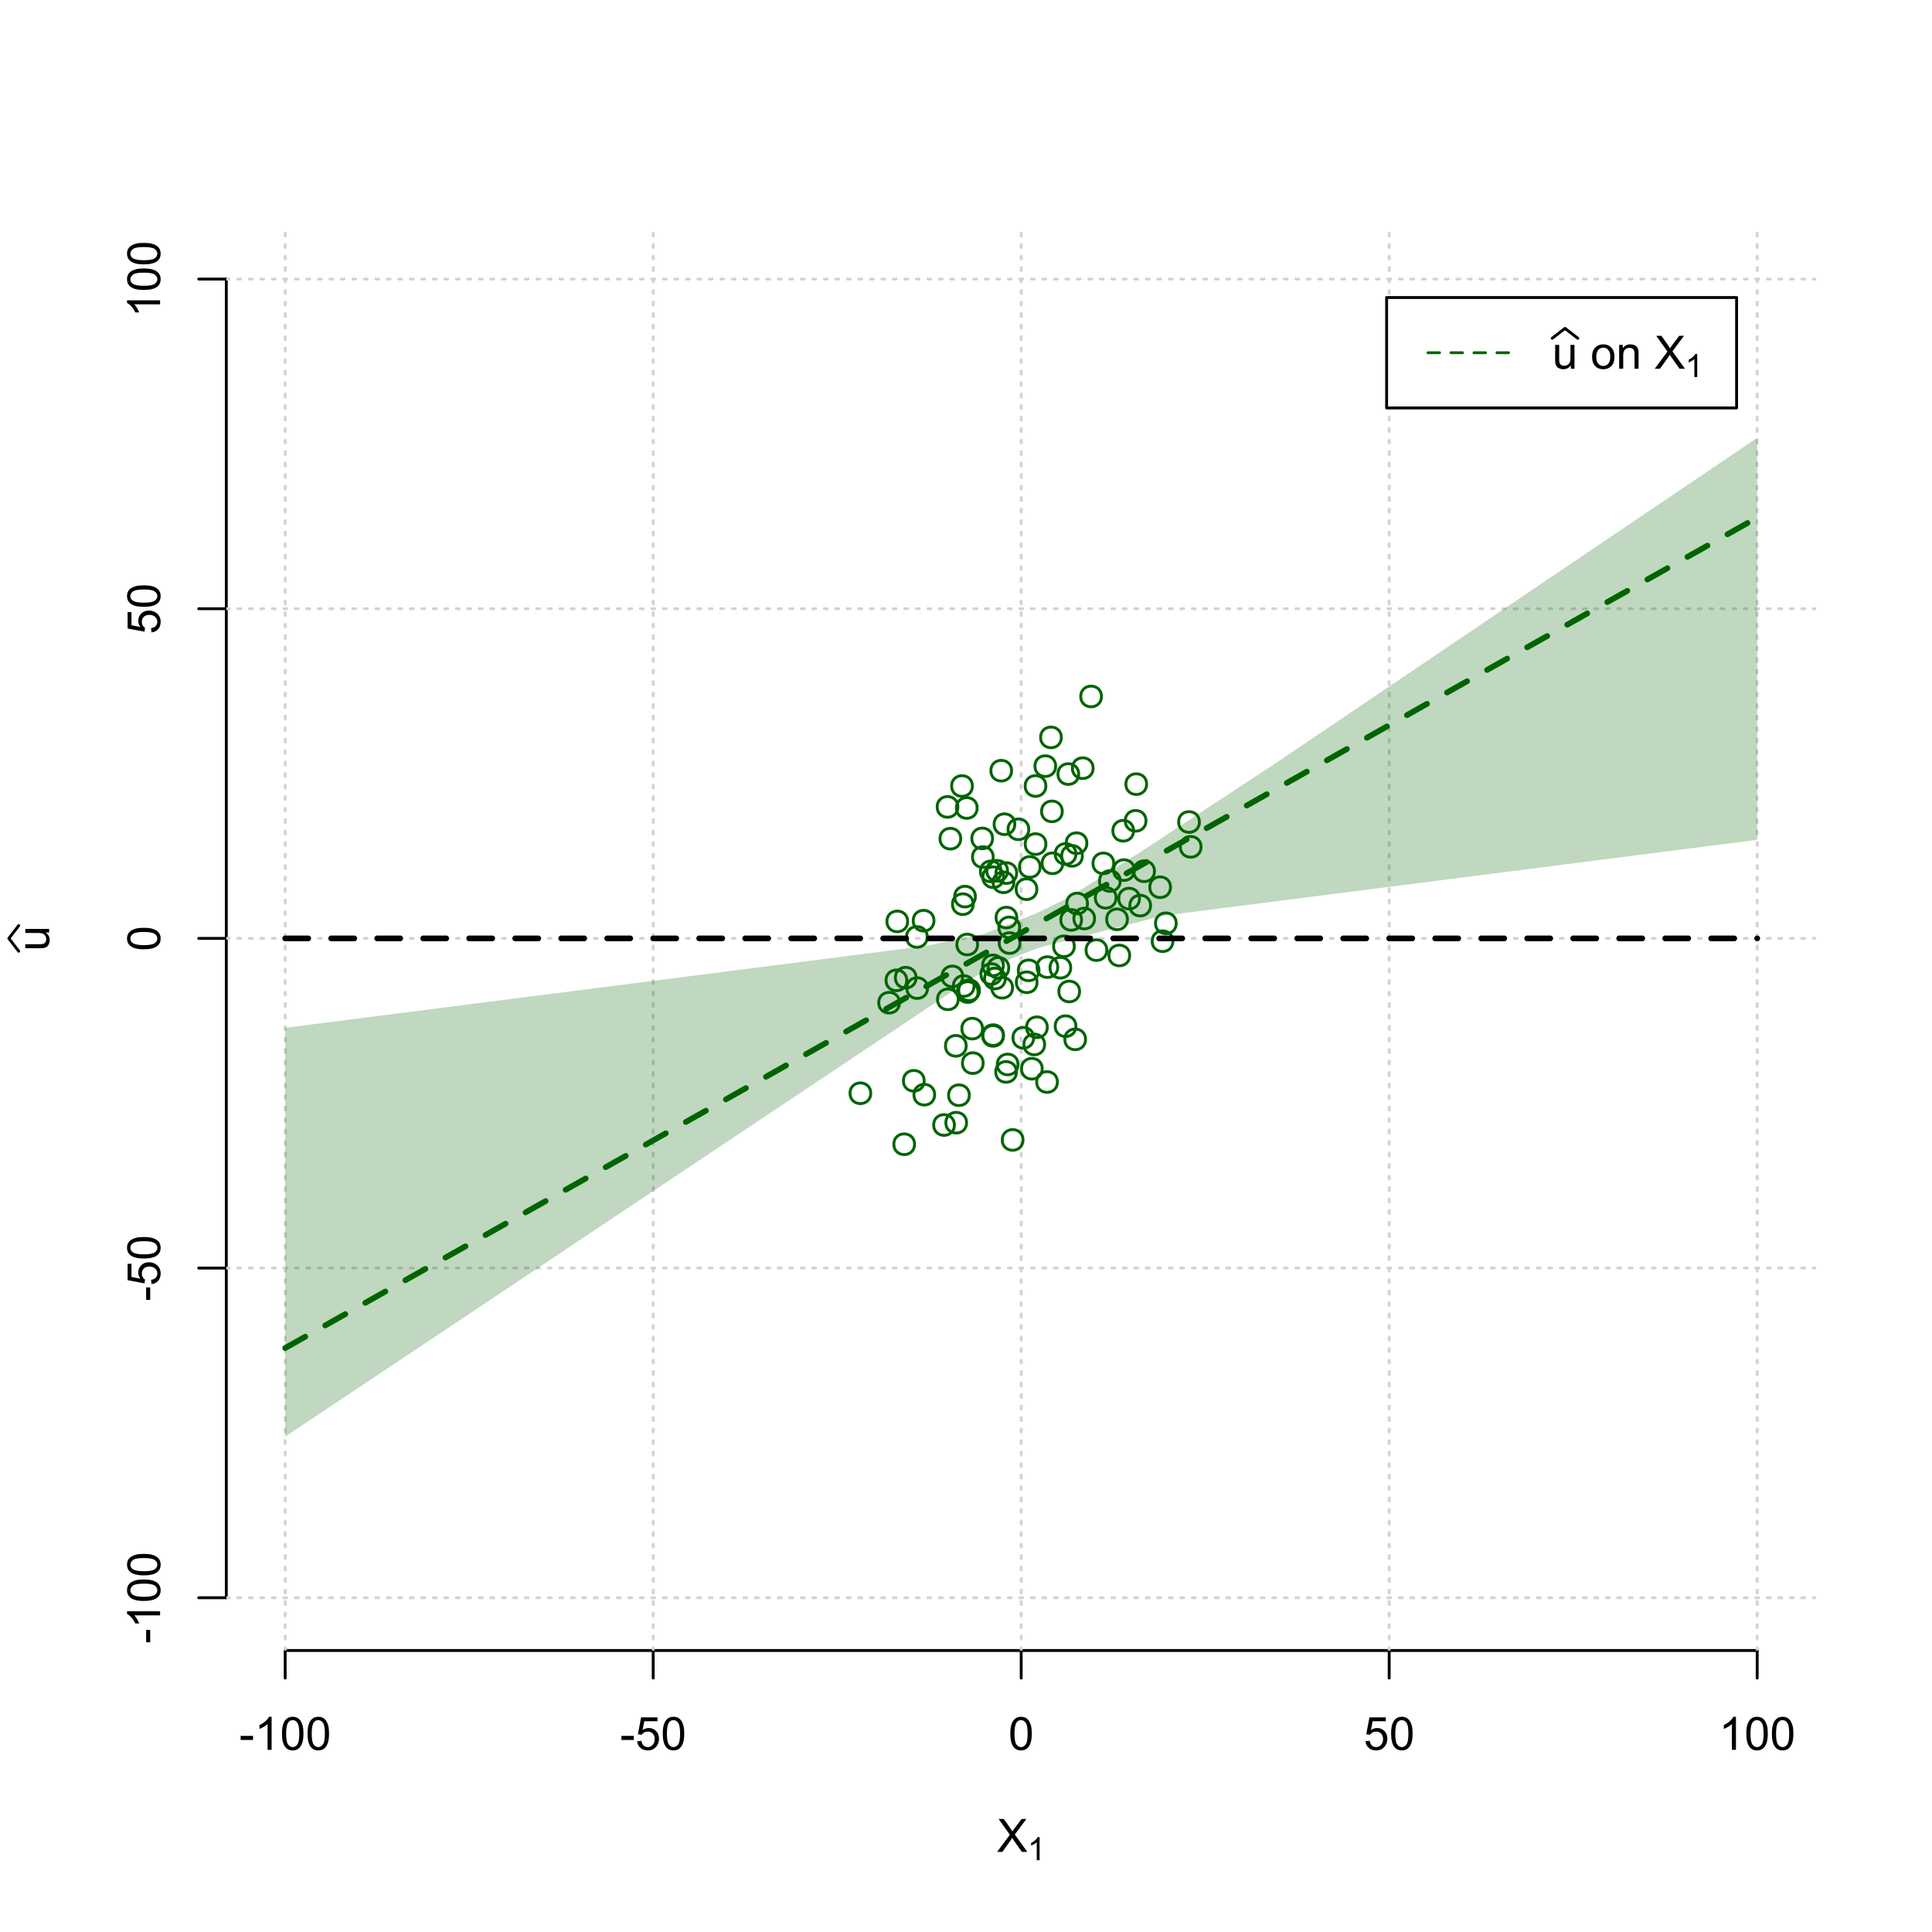 <?xml version="1.0" encoding="UTF-8"?>
<svg xmlns="http://www.w3.org/2000/svg" xmlns:xlink="http://www.w3.org/1999/xlink" width="504pt" height="504pt" viewBox="0 0 504 504" version="1.1">
<defs>
<g>
<symbol overflow="visible" id="glyph0-0">
<path style="stroke:none;" d="M 1.5 0 L 1.5 -7.5 L 7.5 -7.5 L 7.5 0 Z M 1.688 -0.188 L 7.312 -0.188 L 7.312 -7.312 L 1.688 -7.312 Z M 1.688 -0.188 "/>
</symbol>
<symbol overflow="visible" id="glyph0-1">
<path style="stroke:none;" d="M 0.055 0 L 3.375 -4.477 L 0.445 -8.59 L 1.797 -8.59 L 3.359 -6.387 C 3.68 -5.93 3.91 -5.578 4.047 -5.332 C 4.238 -5.645 4.465 -5.969 4.727 -6.312 L 6.457 -8.59 L 7.695 -8.59 L 4.676 -4.539 L 7.93 0 L 6.523 0 L 4.359 -3.062 C 4.238 -3.238 4.113 -3.43 3.984 -3.641 C 3.789 -3.324 3.652 -3.109 3.574 -2.992 L 1.418 0 Z M 0.055 0 "/>
</symbol>
<symbol overflow="visible" id="glyph0-2">
<path style="stroke:none;" d="M 0.383 -2.578 L 0.383 -3.641 L 3.621 -3.641 L 3.621 -2.578 Z M 0.383 -2.578 "/>
</symbol>
<symbol overflow="visible" id="glyph0-3">
<path style="stroke:none;" d="M 4.469 0 L 3.414 0 L 3.414 -6.719 C 3.16 -6.477 2.828 -6.234 2.414 -5.996 C 2 -5.75 1.629 -5.57 1.305 -5.449 L 1.305 -6.469 C 1.895 -6.742 2.41 -7.078 2.852 -7.477 C 3.293 -7.871 3.605 -8.254 3.789 -8.625 L 4.469 -8.625 Z M 4.469 0 "/>
</symbol>
<symbol overflow="visible" id="glyph0-4">
<path style="stroke:none;" d="M 0.5 -4.234 C 0.496 -5.246 0.602 -6.062 0.812 -6.688 C 1.02 -7.305 1.328 -7.785 1.742 -8.121 C 2.148 -8.457 2.668 -8.625 3.297 -8.625 C 3.758 -8.625 4.164 -8.531 4.512 -8.348 C 4.855 -8.16 5.141 -7.891 5.371 -7.543 C 5.594 -7.191 5.773 -6.766 5.906 -6.266 C 6.035 -5.762 6.098 -5.086 6.102 -4.234 C 6.098 -3.227 5.996 -2.414 5.789 -1.797 C 5.578 -1.176 5.266 -0.695 4.859 -0.359 C 4.445 -0.02 3.926 0.145 3.297 0.148 C 2.465 0.145 1.816 -0.148 1.348 -0.742 C 0.781 -1.457 0.496 -2.621 0.5 -4.234 Z M 1.582 -4.234 C 1.582 -2.824 1.746 -1.887 2.074 -1.418 C 2.402 -0.949 2.809 -0.715 3.297 -0.719 C 3.777 -0.715 4.184 -0.949 4.52 -1.422 C 4.848 -1.887 5.016 -2.824 5.016 -4.234 C 5.016 -5.648 4.848 -6.59 4.52 -7.055 C 4.184 -7.516 3.773 -7.746 3.289 -7.75 C 2.801 -7.746 2.414 -7.543 2.125 -7.137 C 1.762 -6.613 1.582 -5.645 1.582 -4.234 Z M 1.582 -4.234 "/>
</symbol>
<symbol overflow="visible" id="glyph0-5">
<path style="stroke:none;" d="M 0.5 -2.25 L 1.605 -2.344 C 1.684 -1.805 1.871 -1.398 2.176 -1.125 C 2.473 -0.852 2.836 -0.715 3.258 -0.719 C 3.766 -0.715 4.195 -0.906 4.547 -1.293 C 4.898 -1.672 5.074 -2.18 5.074 -2.82 C 5.074 -3.414 4.902 -3.891 4.566 -4.242 C 4.227 -4.59 3.785 -4.762 3.242 -4.766 C 2.898 -4.762 2.594 -4.684 2.32 -4.531 C 2.047 -4.375 1.832 -4.176 1.676 -3.93 L 0.688 -4.062 L 1.516 -8.473 L 5.789 -8.473 L 5.789 -7.465 L 2.359 -7.465 L 1.898 -5.156 C 2.414 -5.516 2.953 -5.695 3.523 -5.695 C 4.27 -5.695 4.902 -5.434 5.422 -4.914 C 5.934 -4.395 6.191 -3.727 6.195 -2.914 C 6.191 -2.133 5.965 -1.461 5.516 -0.898 C 4.961 -0.199 4.211 0.145 3.258 0.148 C 2.477 0.145 1.836 -0.07 1.344 -0.508 C 0.844 -0.941 0.562 -1.523 0.5 -2.25 Z M 0.5 -2.25 "/>
</symbol>
<symbol overflow="visible" id="glyph0-6">
<path style="stroke:none;" d="M 4.867 0 L 4.867 -0.914 C 4.379 -0.211 3.723 0.141 2.895 0.141 C 2.527 0.141 2.184 0.07 1.867 -0.07 C 1.547 -0.211 1.309 -0.387 1.156 -0.602 C 1 -0.812 0.895 -1.074 0.832 -1.383 C 0.785 -1.59 0.762 -1.918 0.766 -2.367 L 0.766 -6.223 L 1.82 -6.223 L 1.82 -2.773 C 1.816 -2.219 1.84 -1.848 1.887 -1.656 C 1.949 -1.379 2.09 -1.16 2.309 -1.004 C 2.523 -0.84 2.789 -0.762 3.105 -0.766 C 3.418 -0.762 3.715 -0.844 3.996 -1.008 C 4.273 -1.172 4.469 -1.391 4.586 -1.672 C 4.699 -1.949 4.758 -2.355 4.758 -2.891 L 4.758 -6.223 L 5.812 -6.223 L 5.812 0 Z M 4.867 0 "/>
</symbol>
<symbol overflow="visible" id="glyph0-7">
<path style="stroke:none;" d=""/>
</symbol>
<symbol overflow="visible" id="glyph0-8">
<path style="stroke:none;" d="M 0.398 -3.109 C 0.398 -4.262 0.719 -5.117 1.359 -5.672 C 1.895 -6.133 2.547 -6.363 3.316 -6.363 C 4.172 -6.363 4.871 -6.082 5.414 -5.52 C 5.953 -4.957 6.223 -4.184 6.227 -3.199 C 6.223 -2.398 6.102 -1.766 5.867 -1.309 C 5.625 -0.848 5.277 -0.492 4.82 -0.238 C 4.359 0.016 3.859 0.141 3.316 0.141 C 2.441 0.141 1.734 -0.137 1.203 -0.695 C 0.664 -1.254 0.398 -2.059 0.398 -3.109 Z M 1.484 -3.109 C 1.48 -2.309 1.656 -1.711 2.004 -1.32 C 2.348 -0.922 2.785 -0.727 3.316 -0.727 C 3.84 -0.727 4.273 -0.926 4.621 -1.324 C 4.969 -1.723 5.145 -2.328 5.145 -3.148 C 5.145 -3.914 4.969 -4.496 4.617 -4.895 C 4.266 -5.289 3.832 -5.488 3.316 -5.492 C 2.785 -5.488 2.348 -5.293 2.004 -4.898 C 1.656 -4.5 1.48 -3.902 1.484 -3.109 Z M 1.484 -3.109 "/>
</symbol>
<symbol overflow="visible" id="glyph0-9">
<path style="stroke:none;" d="M 0.789 0 L 0.789 -6.223 L 1.742 -6.223 L 1.742 -5.336 C 2.195 -6.02 2.855 -6.363 3.719 -6.363 C 4.09 -6.363 4.434 -6.293 4.754 -6.16 C 5.066 -6.023 5.305 -5.848 5.461 -5.633 C 5.617 -5.41 5.727 -5.152 5.789 -4.852 C 5.828 -4.656 5.848 -4.312 5.848 -3.828 L 5.848 0 L 4.793 0 L 4.793 -3.785 C 4.793 -4.215 4.75 -4.535 4.668 -4.75 C 4.586 -4.961 4.441 -5.129 4.234 -5.258 C 4.023 -5.383 3.777 -5.449 3.5 -5.449 C 3.047 -5.449 2.66 -5.305 2.332 -5.02 C 2.004 -4.734 1.84 -4.195 1.844 -3.398 L 1.844 0 Z M 0.789 0 "/>
</symbol>
<symbol overflow="visible" id="glyph1-0">
<path style="stroke:none;" d="M 1.051 0 L 1.051 -5.25 L 5.25 -5.25 L 5.25 0 Z M 1.18 -0.133 L 5.117 -0.133 L 5.117 -5.117 L 1.18 -5.117 Z M 1.18 -0.133 "/>
</symbol>
<symbol overflow="visible" id="glyph1-1">
<path style="stroke:none;" d="M 3.129 0 L 2.391 0 L 2.391 -4.703 C 2.211 -4.531 1.977 -4.363 1.691 -4.195 C 1.398 -4.023 1.141 -3.895 0.914 -3.812 L 0.914 -4.527 C 1.328 -4.719 1.688 -4.953 1.996 -5.234 C 2.305 -5.508 2.523 -5.777 2.652 -6.039 L 3.129 -6.039 Z M 3.129 0 "/>
</symbol>
<symbol overflow="visible" id="glyph2-0">
<path style="stroke:none;" d="M 0 -1.5 L -7.5 -1.5 L -7.5 -7.5 L 0 -7.5 Z M -0.188 -1.688 L -0.188 -7.312 L -7.312 -7.312 L -7.312 -1.688 Z M -0.188 -1.688 "/>
</symbol>
<symbol overflow="visible" id="glyph2-1">
<path style="stroke:none;" d="M 0 -4.867 L -0.914 -4.867 C -0.211 -4.379 0.141 -3.723 0.141 -2.895 C 0.141 -2.527 0.07 -2.184 -0.07 -1.867 C -0.211 -1.547 -0.387 -1.309 -0.598 -1.156 C -0.809 -1 -1.07 -0.895 -1.383 -0.832 C -1.59 -0.789 -1.918 -0.766 -2.367 -0.77 L -6.223 -0.77 L -6.223 -1.824 L -2.773 -1.824 C -2.219 -1.82 -1.848 -1.844 -1.656 -1.887 C -1.379 -1.949 -1.16 -2.09 -1.004 -2.309 C -0.84 -2.523 -0.762 -2.789 -0.766 -3.105 C -0.762 -3.418 -0.844 -3.715 -1.008 -3.996 C -1.172 -4.273 -1.391 -4.469 -1.672 -4.586 C -1.945 -4.699 -2.352 -4.758 -2.887 -4.758 L -6.223 -4.758 L -6.223 -5.812 L 0 -5.812 Z M 0 -4.867 "/>
</symbol>
<symbol overflow="visible" id="glyph2-2">
<path style="stroke:none;" d="M -2.578 -0.383 L -3.641 -0.383 L -3.641 -3.621 L -2.578 -3.621 Z M -2.578 -0.383 "/>
</symbol>
<symbol overflow="visible" id="glyph2-3">
<path style="stroke:none;" d="M 0 -4.469 L 0 -3.414 L -6.719 -3.418 C -6.477 -3.16 -6.234 -2.828 -5.996 -2.418 C -5.75 -2.004 -5.57 -1.633 -5.449 -1.309 L -6.469 -1.309 C -6.742 -1.895 -7.078 -2.41 -7.477 -2.852 C -7.871 -3.293 -8.254 -3.605 -8.625 -3.793 L -8.625 -4.473 Z M 0 -4.469 "/>
</symbol>
<symbol overflow="visible" id="glyph2-4">
<path style="stroke:none;" d="M -4.234 -0.5 C -5.246 -0.496 -6.062 -0.602 -6.688 -0.812 C -7.305 -1.02 -7.785 -1.328 -8.121 -1.742 C -8.457 -2.152 -8.625 -2.672 -8.625 -3.301 C -8.625 -3.758 -8.531 -4.164 -8.348 -4.512 C -8.16 -4.859 -7.891 -5.145 -7.543 -5.371 C -7.191 -5.594 -6.766 -5.773 -6.266 -5.906 C -5.762 -6.035 -5.086 -6.098 -4.234 -6.102 C -3.223 -6.098 -2.41 -5.996 -1.793 -5.789 C -1.176 -5.578 -0.695 -5.266 -0.359 -4.859 C -0.02 -4.445 0.145 -3.926 0.148 -3.297 C 0.145 -2.465 -0.148 -1.816 -0.742 -1.348 C -1.457 -0.781 -2.621 -0.496 -4.234 -0.5 Z M -4.234 -1.582 C -2.824 -1.582 -1.887 -1.746 -1.418 -2.074 C -0.949 -2.402 -0.715 -2.809 -0.719 -3.297 C -0.715 -3.777 -0.949 -4.184 -1.422 -4.52 C -1.887 -4.848 -2.824 -5.016 -4.234 -5.016 C -5.648 -5.016 -6.59 -4.848 -7.055 -4.52 C -7.516 -4.188 -7.746 -3.777 -7.75 -3.289 C -7.746 -2.801 -7.543 -2.414 -7.137 -2.129 C -6.613 -1.762 -5.645 -1.582 -4.234 -1.582 Z M -4.234 -1.582 "/>
</symbol>
<symbol overflow="visible" id="glyph2-5">
<path style="stroke:none;" d="M -2.25 -0.5 L -2.344 -1.605 C -1.805 -1.684 -1.398 -1.871 -1.125 -2.176 C -0.852 -2.473 -0.715 -2.836 -0.719 -3.258 C -0.715 -3.766 -0.906 -4.195 -1.293 -4.547 C -1.672 -4.898 -2.18 -5.074 -2.816 -5.074 C -3.414 -5.074 -3.891 -4.902 -4.242 -4.566 C -4.59 -4.227 -4.762 -3.785 -4.766 -3.242 C -4.762 -2.898 -4.684 -2.594 -4.531 -2.32 C -4.375 -2.047 -4.176 -1.832 -3.93 -1.676 L -4.062 -0.688 L -8.473 -1.52 L -8.473 -5.789 L -7.465 -5.789 L -7.465 -2.363 L -5.156 -1.898 C -5.516 -2.414 -5.695 -2.953 -5.695 -3.523 C -5.695 -4.27 -5.434 -4.902 -4.914 -5.422 C -4.395 -5.934 -3.727 -6.191 -2.91 -6.195 C -2.133 -6.191 -1.461 -5.965 -0.895 -5.516 C -0.199 -4.961 0.145 -4.211 0.148 -3.258 C 0.145 -2.477 -0.07 -1.836 -0.508 -1.344 C -0.941 -0.848 -1.523 -0.566 -2.25 -0.5 Z M -2.25 -0.5 "/>
</symbol>
</g>
<clipPath id="clip1">
  <path d="M 74 59.039 L 75 59.039 L 75 430.559 L 74 430.559 Z M 74 59.039 "/>
</clipPath>
<clipPath id="clip2">
  <path d="M 170 59.039 L 171 59.039 L 171 430.559 L 170 430.559 Z M 170 59.039 "/>
</clipPath>
<clipPath id="clip3">
  <path d="M 266 59.039 L 267 59.039 L 267 430.559 L 266 430.559 Z M 266 59.039 "/>
</clipPath>
<clipPath id="clip4">
  <path d="M 362 59.039 L 363 59.039 L 363 430.559 L 362 430.559 Z M 362 59.039 "/>
</clipPath>
<clipPath id="clip5">
  <path d="M 458 59.039 L 459 59.039 L 459 430.559 L 458 430.559 Z M 458 59.039 "/>
</clipPath>
<clipPath id="clip6">
  <path d="M 59.039 416 L 473.758 416 L 473.758 418 L 59.039 418 Z M 59.039 416 "/>
</clipPath>
<clipPath id="clip7">
  <path d="M 59.039 330 L 473.758 330 L 473.758 332 L 59.039 332 Z M 59.039 330 "/>
</clipPath>
<clipPath id="clip8">
  <path d="M 59.039 244 L 473.758 244 L 473.758 246 L 59.039 246 Z M 59.039 244 "/>
</clipPath>
<clipPath id="clip9">
  <path d="M 59.039 158 L 473.758 158 L 473.758 160 L 59.039 160 Z M 59.039 158 "/>
</clipPath>
<clipPath id="clip10">
  <path d="M 59.039 72 L 473.758 72 L 473.758 74 L 59.039 74 Z M 59.039 72 "/>
</clipPath>
</defs>
<g id="surface1506">
<rect x="0" y="0" width="504" height="504" style="fill:rgb(100%,100%,100%);fill-opacity:1;stroke:none;"/>
<g style="fill:rgb(0%,0%,0%);fill-opacity:1;">
  <use xlink:href="#glyph0-1" x="260.062" y="483.102"/>
</g>
<g style="fill:rgb(0%,0%,0%);fill-opacity:1;">
  <use xlink:href="#glyph1-1" x="268.066" y="485.281"/>
</g>
<g style="fill:rgb(0%,0%,0%);fill-opacity:1;">
  <use xlink:href="#glyph2-1" x="12.82" y="248.137"/>
</g>
<path style="fill:none;stroke-width:0.75;stroke-linecap:round;stroke-linejoin:round;stroke:rgb(0%,0%,0%);stroke-opacity:1;stroke-miterlimit:10;" d="M 4.879 248.137 L 2.301 244.801 L 4.879 241.465 "/>
<path style="fill:none;stroke-width:0.75;stroke-linecap:round;stroke-linejoin:round;stroke:rgb(0%,0%,0%);stroke-opacity:1;stroke-miterlimit:10;" d="M 74.398 430.559 L 458.398 430.559 "/>
<path style="fill:none;stroke-width:0.75;stroke-linecap:round;stroke-linejoin:round;stroke:rgb(0%,0%,0%);stroke-opacity:1;stroke-miterlimit:10;" d="M 74.398 430.559 L 74.398 437.762 "/>
<path style="fill:none;stroke-width:0.75;stroke-linecap:round;stroke-linejoin:round;stroke:rgb(0%,0%,0%);stroke-opacity:1;stroke-miterlimit:10;" d="M 170.398 430.559 L 170.398 437.762 "/>
<path style="fill:none;stroke-width:0.75;stroke-linecap:round;stroke-linejoin:round;stroke:rgb(0%,0%,0%);stroke-opacity:1;stroke-miterlimit:10;" d="M 266.398 430.559 L 266.398 437.762 "/>
<path style="fill:none;stroke-width:0.75;stroke-linecap:round;stroke-linejoin:round;stroke:rgb(0%,0%,0%);stroke-opacity:1;stroke-miterlimit:10;" d="M 362.398 430.559 L 362.398 437.762 "/>
<path style="fill:none;stroke-width:0.75;stroke-linecap:round;stroke-linejoin:round;stroke:rgb(0%,0%,0%);stroke-opacity:1;stroke-miterlimit:10;" d="M 458.398 430.559 L 458.398 437.762 "/>
<g style="fill:rgb(0%,0%,0%);fill-opacity:1;">
  <use xlink:href="#glyph0-2" x="62.391" y="456.48"/>
  <use xlink:href="#glyph0-3" x="66.387" y="456.48"/>
  <use xlink:href="#glyph0-4" x="73.061" y="456.48"/>
  <use xlink:href="#glyph0-4" x="79.734" y="456.48"/>
</g>
<g style="fill:rgb(0%,0%,0%);fill-opacity:1;">
  <use xlink:href="#glyph0-2" x="161.727" y="456.48"/>
  <use xlink:href="#glyph0-5" x="165.723" y="456.48"/>
  <use xlink:href="#glyph0-4" x="172.396" y="456.48"/>
</g>
<g style="fill:rgb(0%,0%,0%);fill-opacity:1;">
  <use xlink:href="#glyph0-4" x="263.062" y="456.48"/>
</g>
<g style="fill:rgb(0%,0%,0%);fill-opacity:1;">
  <use xlink:href="#glyph0-5" x="355.727" y="456.48"/>
  <use xlink:href="#glyph0-4" x="362.4" y="456.48"/>
</g>
<g style="fill:rgb(0%,0%,0%);fill-opacity:1;">
  <use xlink:href="#glyph0-3" x="448.387" y="456.48"/>
  <use xlink:href="#glyph0-4" x="455.061" y="456.48"/>
  <use xlink:href="#glyph0-4" x="461.734" y="456.48"/>
</g>
<path style="fill:none;stroke-width:0.75;stroke-linecap:round;stroke-linejoin:round;stroke:rgb(0%,0%,0%);stroke-opacity:1;stroke-miterlimit:10;" d="M 59.039 416.801 L 59.039 72.801 "/>
<path style="fill:none;stroke-width:0.75;stroke-linecap:round;stroke-linejoin:round;stroke:rgb(0%,0%,0%);stroke-opacity:1;stroke-miterlimit:10;" d="M 59.039 416.801 L 51.84 416.801 "/>
<path style="fill:none;stroke-width:0.75;stroke-linecap:round;stroke-linejoin:round;stroke:rgb(0%,0%,0%);stroke-opacity:1;stroke-miterlimit:10;" d="M 59.039 330.801 L 51.84 330.801 "/>
<path style="fill:none;stroke-width:0.75;stroke-linecap:round;stroke-linejoin:round;stroke:rgb(0%,0%,0%);stroke-opacity:1;stroke-miterlimit:10;" d="M 59.039 244.801 L 51.84 244.801 "/>
<path style="fill:none;stroke-width:0.75;stroke-linecap:round;stroke-linejoin:round;stroke:rgb(0%,0%,0%);stroke-opacity:1;stroke-miterlimit:10;" d="M 59.039 158.801 L 51.84 158.801 "/>
<path style="fill:none;stroke-width:0.75;stroke-linecap:round;stroke-linejoin:round;stroke:rgb(0%,0%,0%);stroke-opacity:1;stroke-miterlimit:10;" d="M 59.039 72.801 L 51.84 72.801 "/>
<g style="fill:rgb(0%,0%,0%);fill-opacity:1;">
  <use xlink:href="#glyph2-2" x="41.762" y="428.809"/>
  <use xlink:href="#glyph2-3" x="41.762" y="424.812"/>
  <use xlink:href="#glyph2-4" x="41.762" y="418.139"/>
  <use xlink:href="#glyph2-4" x="41.762" y="411.465"/>
</g>
<g style="fill:rgb(0%,0%,0%);fill-opacity:1;">
  <use xlink:href="#glyph2-2" x="41.762" y="339.473"/>
  <use xlink:href="#glyph2-5" x="41.762" y="335.477"/>
  <use xlink:href="#glyph2-4" x="41.762" y="328.803"/>
</g>
<g style="fill:rgb(0%,0%,0%);fill-opacity:1;">
  <use xlink:href="#glyph2-4" x="41.762" y="248.137"/>
</g>
<g style="fill:rgb(0%,0%,0%);fill-opacity:1;">
  <use xlink:href="#glyph2-5" x="41.762" y="165.473"/>
  <use xlink:href="#glyph2-4" x="41.762" y="158.799"/>
</g>
<g style="fill:rgb(0%,0%,0%);fill-opacity:1;">
  <use xlink:href="#glyph2-3" x="41.762" y="82.812"/>
  <use xlink:href="#glyph2-4" x="41.762" y="76.139"/>
  <use xlink:href="#glyph2-4" x="41.762" y="69.465"/>
</g>
<g clip-path="url(#clip1)" clip-rule="nonzero">
<path style="fill:none;stroke-width:0.75;stroke-linecap:round;stroke-linejoin:round;stroke:rgb(82.745%,82.745%,82.745%);stroke-opacity:1;stroke-dasharray:0.75,2.25;stroke-miterlimit:10;" d="M 74.398 430.559 L 74.398 59.039 "/>
</g>
<g clip-path="url(#clip2)" clip-rule="nonzero">
<path style="fill:none;stroke-width:0.75;stroke-linecap:round;stroke-linejoin:round;stroke:rgb(82.745%,82.745%,82.745%);stroke-opacity:1;stroke-dasharray:0.75,2.25;stroke-miterlimit:10;" d="M 170.398 430.559 L 170.398 59.039 "/>
</g>
<g clip-path="url(#clip3)" clip-rule="nonzero">
<path style="fill:none;stroke-width:0.75;stroke-linecap:round;stroke-linejoin:round;stroke:rgb(82.745%,82.745%,82.745%);stroke-opacity:1;stroke-dasharray:0.75,2.25;stroke-miterlimit:10;" d="M 266.398 430.559 L 266.398 59.039 "/>
</g>
<g clip-path="url(#clip4)" clip-rule="nonzero">
<path style="fill:none;stroke-width:0.75;stroke-linecap:round;stroke-linejoin:round;stroke:rgb(82.745%,82.745%,82.745%);stroke-opacity:1;stroke-dasharray:0.75,2.25;stroke-miterlimit:10;" d="M 362.398 430.559 L 362.398 59.039 "/>
</g>
<g clip-path="url(#clip5)" clip-rule="nonzero">
<path style="fill:none;stroke-width:0.75;stroke-linecap:round;stroke-linejoin:round;stroke:rgb(82.745%,82.745%,82.745%);stroke-opacity:1;stroke-dasharray:0.75,2.25;stroke-miterlimit:10;" d="M 458.398 430.559 L 458.398 59.039 "/>
</g>
<g clip-path="url(#clip6)" clip-rule="nonzero">
<path style="fill:none;stroke-width:0.75;stroke-linecap:round;stroke-linejoin:round;stroke:rgb(82.745%,82.745%,82.745%);stroke-opacity:1;stroke-dasharray:0.75,2.25;stroke-miterlimit:10;" d="M 59.039 416.801 L 473.762 416.801 "/>
</g>
<g clip-path="url(#clip7)" clip-rule="nonzero">
<path style="fill:none;stroke-width:0.75;stroke-linecap:round;stroke-linejoin:round;stroke:rgb(82.745%,82.745%,82.745%);stroke-opacity:1;stroke-dasharray:0.75,2.25;stroke-miterlimit:10;" d="M 59.039 330.801 L 473.762 330.801 "/>
</g>
<g clip-path="url(#clip8)" clip-rule="nonzero">
<path style="fill:none;stroke-width:0.75;stroke-linecap:round;stroke-linejoin:round;stroke:rgb(82.745%,82.745%,82.745%);stroke-opacity:1;stroke-dasharray:0.75,2.25;stroke-miterlimit:10;" d="M 59.039 244.801 L 473.762 244.801 "/>
</g>
<g clip-path="url(#clip9)" clip-rule="nonzero">
<path style="fill:none;stroke-width:0.75;stroke-linecap:round;stroke-linejoin:round;stroke:rgb(82.745%,82.745%,82.745%);stroke-opacity:1;stroke-dasharray:0.75,2.25;stroke-miterlimit:10;" d="M 59.039 158.801 L 473.762 158.801 "/>
</g>
<g clip-path="url(#clip10)" clip-rule="nonzero">
<path style="fill:none;stroke-width:0.75;stroke-linecap:round;stroke-linejoin:round;stroke:rgb(82.745%,82.745%,82.745%);stroke-opacity:1;stroke-dasharray:0.75,2.25;stroke-miterlimit:10;" d="M 59.039 72.801 L 473.762 72.801 "/>
</g>
<path style=" stroke:none;fill-rule:nonzero;fill:rgb(0%,39.216%,0%);fill-opacity:0.251;" d="M 74.398 292.641 L 74.398 268.125 L 76.32 267.883 L 78.238 267.637 L 80.16 267.391 L 82.078 267.145 L 84 266.902 L 85.922 266.656 L 87.84 266.41 L 89.762 266.164 L 91.68 265.922 L 93.602 265.676 L 95.52 265.43 L 97.441 265.184 L 99.359 264.941 L 101.281 264.695 L 103.199 264.449 L 105.121 264.203 L 107.039 263.961 L 108.961 263.715 L 110.879 263.469 L 112.801 263.223 L 114.719 262.977 L 116.641 262.734 L 118.559 262.488 L 120.48 262.242 L 122.398 261.996 L 124.32 261.754 L 126.238 261.508 L 128.16 261.262 L 130.078 261.016 L 132 260.773 L 133.922 260.527 L 135.84 260.281 L 137.762 260.035 L 139.68 259.793 L 141.602 259.547 L 143.52 259.301 L 145.441 259.055 L 147.359 258.812 L 149.281 258.566 L 151.199 258.32 L 153.121 258.074 L 155.039 257.832 L 156.961 257.586 L 158.879 257.34 L 160.801 257.094 L 162.719 256.848 L 164.641 256.605 L 166.559 256.359 L 168.48 256.113 L 170.398 255.867 L 172.32 255.625 L 174.238 255.379 L 176.16 255.133 L 178.078 254.887 L 180 254.645 L 181.922 254.398 L 183.84 254.152 L 185.762 253.906 L 187.68 253.664 L 189.602 253.418 L 191.52 253.172 L 193.441 252.926 L 195.359 252.684 L 197.281 252.438 L 199.199 252.191 L 201.121 251.945 L 203.039 251.703 L 204.961 251.457 L 206.879 251.211 L 208.801 250.965 L 210.719 250.723 L 212.641 250.477 L 214.559 250.23 L 216.48 249.984 L 218.398 249.738 L 220.32 249.496 L 222.238 249.25 L 224.16 249.004 L 226.078 248.758 L 228 248.516 L 229.922 248.27 L 231.84 248.023 L 233.762 247.777 L 235.68 247.535 L 237.602 247.289 L 239.52 247.043 L 241.441 246.789 L 243.359 246.391 L 245.281 245.992 L 247.199 245.594 L 249.121 245.195 L 251.039 244.797 L 252.961 244.398 L 254.879 244 L 256.801 243.57 L 258.719 242.824 L 260.641 242.074 L 262.559 241.324 L 264.48 240.574 L 266.398 239.824 L 268.32 239.078 L 270.238 238.328 L 272.16 237.391 L 274.078 236.441 L 276 235.488 L 277.922 234.539 L 279.84 233.484 L 281.762 232.266 L 283.68 231.047 L 285.602 229.828 L 287.52 228.609 L 289.441 227.395 L 291.359 226.176 L 293.281 224.957 L 295.199 223.738 L 297.121 222.52 L 299.039 221.258 L 300.961 219.996 L 302.879 218.734 L 304.801 217.477 L 306.719 216.215 L 308.641 214.953 L 310.559 213.691 L 312.48 212.434 L 314.398 211.172 L 316.32 209.91 L 318.238 208.648 L 320.16 207.387 L 322.078 206.129 L 325.922 203.605 L 327.84 202.344 L 329.762 201.086 L 331.68 199.824 L 333.602 198.543 L 335.52 197.246 L 337.441 195.949 L 339.359 194.652 L 341.281 193.355 L 343.199 192.059 L 345.121 190.762 L 347.039 189.465 L 348.961 188.168 L 350.879 186.871 L 352.801 185.574 L 354.719 184.273 L 356.641 182.977 L 358.559 181.68 L 360.48 180.383 L 362.398 179.086 L 364.32 177.789 L 366.238 176.492 L 368.16 175.195 L 370.078 173.898 L 373.922 171.305 L 375.84 170.008 L 377.762 168.707 L 379.68 167.41 L 381.602 166.113 L 383.52 164.816 L 385.441 163.52 L 387.359 162.223 L 389.281 160.926 L 391.199 159.629 L 393.121 158.332 L 395.039 157.035 L 396.961 155.738 L 398.879 154.438 L 400.801 153.141 L 402.719 151.844 L 404.641 150.547 L 406.559 149.25 L 408.48 147.953 L 410.398 146.656 L 412.32 145.359 L 414.238 144.062 L 416.16 142.766 L 418.078 141.469 L 420 140.168 L 421.922 138.871 L 423.84 137.574 L 425.762 136.277 L 427.68 134.98 L 429.602 133.684 L 431.52 132.387 L 433.441 131.09 L 435.359 129.793 L 437.281 128.496 L 439.199 127.199 L 441.121 125.902 L 443.039 124.602 L 444.961 123.305 L 446.879 122.008 L 448.801 120.711 L 450.719 119.414 L 452.641 118.117 L 454.559 116.82 L 456.48 115.523 L 458.398 114.227 L 458.398 72.801 L 458.398 219.098 L 456.48 219.34 L 454.559 219.586 L 452.641 219.832 L 450.719 220.078 L 448.801 220.32 L 446.879 220.566 L 444.961 220.812 L 443.039 221.059 L 441.121 221.301 L 439.199 221.547 L 437.281 221.793 L 435.359 222.039 L 433.441 222.281 L 431.52 222.527 L 429.602 222.773 L 427.68 223.02 L 425.762 223.262 L 423.84 223.508 L 421.922 223.754 L 418.078 224.246 L 416.16 224.488 L 414.238 224.734 L 412.32 224.98 L 410.398 225.227 L 408.48 225.469 L 406.559 225.715 L 404.641 225.961 L 402.719 226.207 L 400.801 226.449 L 398.879 226.695 L 396.961 226.941 L 395.039 227.188 L 393.121 227.43 L 391.199 227.676 L 389.281 227.922 L 387.359 228.168 L 385.441 228.41 L 383.52 228.656 L 381.602 228.902 L 379.68 229.148 L 377.762 229.391 L 375.84 229.637 L 373.922 229.883 L 372 230.129 L 370.078 230.371 L 368.16 230.617 L 366.238 230.863 L 364.32 231.109 L 362.398 231.355 L 360.48 231.598 L 358.559 231.844 L 356.641 232.09 L 354.719 232.336 L 352.801 232.578 L 350.879 232.824 L 348.961 233.07 L 347.039 233.316 L 345.121 233.559 L 343.199 233.805 L 341.281 234.051 L 339.359 234.297 L 337.441 234.539 L 335.52 234.785 L 333.602 235.031 L 331.68 235.277 L 329.762 235.52 L 327.84 235.766 L 325.922 236.012 L 324 236.258 L 322.078 236.5 L 320.16 236.746 L 318.238 236.992 L 316.32 237.238 L 314.398 237.484 L 312.48 237.727 L 310.559 237.973 L 308.641 238.219 L 306.719 238.465 L 304.801 238.707 L 302.879 239.004 L 300.961 239.5 L 299.039 239.996 L 297.121 240.488 L 295.199 240.984 L 293.281 241.477 L 291.359 241.973 L 289.441 242.469 L 287.52 242.961 L 285.602 243.457 L 283.68 243.949 L 281.762 244.445 L 279.84 244.941 L 277.922 245.434 L 276 245.93 L 274.078 246.422 L 272.16 246.953 L 270.238 247.527 L 268.32 248.273 L 266.398 249.031 L 264.48 249.789 L 262.559 250.691 L 260.641 251.602 L 258.719 252.516 L 256.801 253.52 L 254.879 254.527 L 252.961 255.609 L 251.039 256.891 L 249.121 258.172 L 247.199 259.453 L 245.281 260.734 L 243.359 262.016 L 241.441 263.297 L 239.52 264.578 L 237.602 265.859 L 235.68 267.141 L 233.762 268.422 L 231.84 269.703 L 229.922 270.984 L 228 272.266 L 226.078 273.551 L 224.16 274.832 L 222.238 276.113 L 220.32 277.395 L 218.398 278.676 L 216.48 279.957 L 214.559 281.238 L 212.641 282.52 L 210.719 283.801 L 208.801 285.082 L 206.879 286.363 L 204.961 287.645 L 203.039 288.926 L 201.121 290.207 L 199.199 291.488 L 197.281 292.77 L 195.359 294.051 L 193.441 295.332 L 191.52 296.613 L 189.602 297.898 L 187.68 299.18 L 185.762 300.461 L 183.84 301.742 L 181.922 303.023 L 178.078 305.586 L 176.16 306.867 L 174.238 308.148 L 172.32 309.43 L 170.398 310.711 L 168.48 311.992 L 166.559 313.273 L 164.641 314.555 L 162.719 315.836 L 160.801 317.117 L 158.879 318.398 L 156.961 319.68 L 155.039 320.961 L 153.121 322.246 L 151.199 323.527 L 149.281 324.809 L 147.359 326.09 L 145.441 327.371 L 143.52 328.652 L 141.602 329.934 L 139.68 331.215 L 137.762 332.496 L 135.84 333.777 L 133.922 335.059 L 130.078 337.621 L 128.16 338.902 L 126.238 340.184 L 124.32 341.465 L 122.398 342.746 L 120.48 344.027 L 118.559 345.309 L 116.641 346.594 L 114.719 347.875 L 112.801 349.156 L 110.879 350.438 L 108.961 351.719 L 107.039 353 L 105.121 354.281 L 103.199 355.562 L 101.281 356.844 L 99.359 358.125 L 97.441 359.406 L 95.52 360.688 L 93.602 361.969 L 91.68 363.25 L 89.762 364.531 L 87.84 365.812 L 85.922 367.094 L 82.078 369.656 L 80.16 370.938 L 78.238 372.223 L 76.32 373.504 L 74.398 374.785 L 74.398 416.801 Z M 74.398 292.641 "/>
<path style="fill:none;stroke-width:0.75;stroke-linecap:round;stroke-linejoin:round;stroke:rgb(0%,39.216%,0%);stroke-opacity:1;stroke-miterlimit:10;" d="M 264.477 230.16 C 264.477 233.762 259.078 233.762 259.078 230.16 C 259.078 226.562 264.477 226.562 264.477 230.16 "/>
<path style="fill:none;stroke-width:0.75;stroke-linecap:round;stroke-linejoin:round;stroke:rgb(0%,39.216%,0%);stroke-opacity:1;stroke-miterlimit:10;" d="M 249.883 210.5 C 249.883 214.098 244.484 214.098 244.484 210.5 C 244.484 206.898 249.883 206.898 249.883 210.5 "/>
<path style="fill:none;stroke-width:0.75;stroke-linecap:round;stroke-linejoin:round;stroke:rgb(0%,39.216%,0%);stroke-opacity:1;stroke-miterlimit:10;" d="M 288.727 247.859 C 288.727 251.457 283.324 251.457 283.324 247.859 C 283.324 244.258 288.727 244.258 288.727 247.859 "/>
<path style="fill:none;stroke-width:0.75;stroke-linecap:round;stroke-linejoin:round;stroke:rgb(0%,39.216%,0%);stroke-opacity:1;stroke-miterlimit:10;" d="M 259.098 223.586 C 259.098 227.188 253.699 227.188 253.699 223.586 C 253.699 219.988 259.098 219.988 259.098 223.586 "/>
<path style="fill:none;stroke-width:0.75;stroke-linecap:round;stroke-linejoin:round;stroke:rgb(0%,39.216%,0%);stroke-opacity:1;stroke-miterlimit:10;" d="M 241.973 257.758 C 241.973 261.359 236.57 261.359 236.57 257.758 C 236.57 254.16 241.973 254.16 241.973 257.758 "/>
<path style="fill:none;stroke-width:0.75;stroke-linecap:round;stroke-linejoin:round;stroke:rgb(0%,39.216%,0%);stroke-opacity:1;stroke-miterlimit:10;" d="M 252.859 285.703 C 252.859 289.305 247.461 289.305 247.461 285.703 C 247.461 282.105 252.859 282.105 252.859 285.703 "/>
<path style="fill:none;stroke-width:0.75;stroke-linecap:round;stroke-linejoin:round;stroke:rgb(0%,39.216%,0%);stroke-opacity:1;stroke-miterlimit:10;" d="M 275.391 199.859 C 275.391 203.457 269.988 203.457 269.988 199.859 C 269.988 196.258 275.391 196.258 275.391 199.859 "/>
<path style="fill:none;stroke-width:0.75;stroke-linecap:round;stroke-linejoin:round;stroke:rgb(0%,39.216%,0%);stroke-opacity:1;stroke-miterlimit:10;" d="M 261.762 270.234 C 261.762 273.836 256.363 273.836 256.363 270.234 C 256.363 266.637 261.762 266.637 261.762 270.234 "/>
<path style="fill:none;stroke-width:0.75;stroke-linecap:round;stroke-linejoin:round;stroke:rgb(0%,39.216%,0%);stroke-opacity:1;stroke-miterlimit:10;" d="M 287.332 181.684 C 287.332 185.285 281.934 185.285 281.934 181.684 C 281.934 178.086 287.332 178.086 287.332 181.684 "/>
<path style="fill:none;stroke-width:0.75;stroke-linecap:round;stroke-linejoin:round;stroke:rgb(0%,39.216%,0%);stroke-opacity:1;stroke-miterlimit:10;" d="M 275.93 252.289 C 275.93 255.887 270.531 255.887 270.531 252.289 C 270.531 248.688 275.93 248.688 275.93 252.289 "/>
<path style="fill:none;stroke-width:0.75;stroke-linecap:round;stroke-linejoin:round;stroke:rgb(0%,39.216%,0%);stroke-opacity:1;stroke-miterlimit:10;" d="M 280.676 222.773 C 280.676 226.371 275.277 226.371 275.277 222.773 C 275.277 219.172 280.676 219.172 280.676 222.773 "/>
<path style="fill:none;stroke-width:0.75;stroke-linecap:round;stroke-linejoin:round;stroke:rgb(0%,39.216%,0%);stroke-opacity:1;stroke-miterlimit:10;" d="M 251.145 254.715 C 251.145 258.312 245.742 258.312 245.742 254.715 C 245.742 251.113 251.145 251.113 251.145 254.715 "/>
<path style="fill:none;stroke-width:0.75;stroke-linecap:round;stroke-linejoin:round;stroke:rgb(0%,39.216%,0%);stroke-opacity:1;stroke-miterlimit:10;" d="M 265.98 241.934 C 265.98 245.531 260.578 245.531 260.578 241.934 C 260.578 238.332 265.98 238.332 265.98 241.934 "/>
<path style="fill:none;stroke-width:0.75;stroke-linecap:round;stroke-linejoin:round;stroke:rgb(0%,39.216%,0%);stroke-opacity:1;stroke-miterlimit:10;" d="M 266.07 246.012 C 266.07 249.613 260.668 249.613 260.668 246.012 C 260.668 242.414 266.07 242.414 266.07 246.012 "/>
<path style="fill:none;stroke-width:0.75;stroke-linecap:round;stroke-linejoin:round;stroke:rgb(0%,39.216%,0%);stroke-opacity:1;stroke-miterlimit:10;" d="M 253.66 205.051 C 253.66 208.652 248.262 208.652 248.262 205.051 C 248.262 201.449 253.66 201.449 253.66 205.051 "/>
<path style="fill:none;stroke-width:0.75;stroke-linecap:round;stroke-linejoin:round;stroke:rgb(0%,39.216%,0%);stroke-opacity:1;stroke-miterlimit:10;" d="M 273.203 267.977 C 273.203 271.578 267.801 271.578 267.801 267.977 C 267.801 264.379 273.203 264.379 273.203 267.977 "/>
<path style="fill:none;stroke-width:0.75;stroke-linecap:round;stroke-linejoin:round;stroke:rgb(0%,39.216%,0%);stroke-opacity:1;stroke-miterlimit:10;" d="M 275.84 282.262 C 275.84 285.863 270.441 285.863 270.441 282.262 C 270.441 278.664 275.84 278.664 275.84 282.262 "/>
<path style="fill:none;stroke-width:0.75;stroke-linecap:round;stroke-linejoin:round;stroke:rgb(0%,39.216%,0%);stroke-opacity:1;stroke-miterlimit:10;" d="M 261.738 251.832 C 261.738 255.43 256.336 255.43 256.336 251.832 C 256.336 248.23 261.738 248.23 261.738 251.832 "/>
<path style="fill:none;stroke-width:0.75;stroke-linecap:round;stroke-linejoin:round;stroke:rgb(0%,39.216%,0%);stroke-opacity:1;stroke-miterlimit:10;" d="M 238.578 298.496 C 238.578 302.094 233.18 302.094 233.18 298.496 C 233.18 294.895 238.578 294.895 238.578 298.496 "/>
<path style="fill:none;stroke-width:0.75;stroke-linecap:round;stroke-linejoin:round;stroke:rgb(0%,39.216%,0%);stroke-opacity:1;stroke-miterlimit:10;" d="M 256.316 268.336 C 256.316 271.934 250.918 271.934 250.918 268.336 C 250.918 264.734 256.316 264.734 256.316 268.336 "/>
<path style="fill:none;stroke-width:0.75;stroke-linecap:round;stroke-linejoin:round;stroke:rgb(0%,39.216%,0%);stroke-opacity:1;stroke-miterlimit:10;" d="M 253.875 235.871 C 253.875 239.473 248.477 239.473 248.477 235.871 C 248.477 232.27 253.875 232.27 253.875 235.871 "/>
<path style="fill:none;stroke-width:0.75;stroke-linecap:round;stroke-linejoin:round;stroke:rgb(0%,39.216%,0%);stroke-opacity:1;stroke-miterlimit:10;" d="M 280.258 246.848 C 280.258 250.449 274.855 250.449 274.855 246.848 C 274.855 243.246 280.258 243.246 280.258 246.848 "/>
<path style="fill:none;stroke-width:0.75;stroke-linecap:round;stroke-linejoin:round;stroke:rgb(0%,39.216%,0%);stroke-opacity:1;stroke-miterlimit:10;" d="M 283.531 219.961 C 283.531 223.559 278.133 223.559 278.133 219.961 C 278.133 216.359 283.531 216.359 283.531 219.961 "/>
<path style="fill:none;stroke-width:0.75;stroke-linecap:round;stroke-linejoin:round;stroke:rgb(0%,39.216%,0%);stroke-opacity:1;stroke-miterlimit:10;" d="M 294.102 239.828 C 294.102 243.426 288.703 243.426 288.703 239.828 C 288.703 236.227 294.102 236.227 294.102 239.828 "/>
<path style="fill:none;stroke-width:0.75;stroke-linecap:round;stroke-linejoin:round;stroke:rgb(0%,39.216%,0%);stroke-opacity:1;stroke-miterlimit:10;" d="M 272.836 205.035 C 272.836 208.637 267.438 208.637 267.438 205.035 C 267.438 201.438 272.836 201.438 272.836 205.035 "/>
<path style="fill:none;stroke-width:0.75;stroke-linecap:round;stroke-linejoin:round;stroke:rgb(0%,39.216%,0%);stroke-opacity:1;stroke-miterlimit:10;" d="M 254.094 257.223 C 254.094 260.824 248.695 260.824 248.695 257.223 C 248.695 253.625 254.094 253.625 254.094 257.223 "/>
<path style="fill:none;stroke-width:0.75;stroke-linecap:round;stroke-linejoin:round;stroke:rgb(0%,39.216%,0%);stroke-opacity:1;stroke-miterlimit:10;" d="M 265.156 279.633 C 265.156 283.234 259.758 283.234 259.758 279.633 C 259.758 276.031 265.156 276.031 265.156 279.633 "/>
<path style="fill:none;stroke-width:0.75;stroke-linecap:round;stroke-linejoin:round;stroke:rgb(0%,39.216%,0%);stroke-opacity:1;stroke-miterlimit:10;" d="M 241.887 244.414 C 241.887 248.016 236.488 248.016 236.488 244.414 C 236.488 240.816 241.887 240.816 241.887 244.414 "/>
<path style="fill:none;stroke-width:0.75;stroke-linecap:round;stroke-linejoin:round;stroke:rgb(0%,39.216%,0%);stroke-opacity:1;stroke-miterlimit:10;" d="M 290.535 225.23 C 290.535 228.828 285.133 228.828 285.133 225.23 C 285.133 221.629 290.535 221.629 290.535 225.23 "/>
<path style="fill:none;stroke-width:0.75;stroke-linecap:round;stroke-linejoin:round;stroke:rgb(0%,39.216%,0%);stroke-opacity:1;stroke-miterlimit:10;" d="M 227.148 285.195 C 227.148 288.797 221.75 288.797 221.75 285.195 C 221.75 281.598 227.148 281.598 227.148 285.195 "/>
<path style="fill:none;stroke-width:0.75;stroke-linecap:round;stroke-linejoin:round;stroke:rgb(0%,39.216%,0%);stroke-opacity:1;stroke-miterlimit:10;" d="M 252.145 292.879 C 252.145 296.477 246.746 296.477 246.746 292.879 C 246.746 289.277 252.145 289.277 252.145 292.879 "/>
<path style="fill:none;stroke-width:0.75;stroke-linecap:round;stroke-linejoin:round;stroke:rgb(0%,39.216%,0%);stroke-opacity:1;stroke-miterlimit:10;" d="M 283.184 271.137 C 283.184 274.738 277.781 274.738 277.781 271.137 C 277.781 267.539 283.184 267.539 283.184 271.137 "/>
<path style="fill:none;stroke-width:0.75;stroke-linecap:round;stroke-linejoin:round;stroke:rgb(0%,39.216%,0%);stroke-opacity:1;stroke-miterlimit:10;" d="M 265.215 227.758 C 265.215 231.355 259.812 231.355 259.812 227.758 C 259.812 224.156 265.215 224.156 265.215 227.758 "/>
<path style="fill:none;stroke-width:0.75;stroke-linecap:round;stroke-linejoin:round;stroke:rgb(0%,39.216%,0%);stroke-opacity:1;stroke-miterlimit:10;" d="M 250.621 218.785 C 250.621 222.387 245.219 222.387 245.219 218.785 C 245.219 215.184 250.621 215.184 250.621 218.785 "/>
<path style="fill:none;stroke-width:0.75;stroke-linecap:round;stroke-linejoin:round;stroke:rgb(0%,39.216%,0%);stroke-opacity:1;stroke-miterlimit:10;" d="M 276.867 192.363 C 276.867 195.965 271.469 195.965 271.469 192.363 C 271.469 188.766 276.867 188.766 276.867 192.363 "/>
<path style="fill:none;stroke-width:0.75;stroke-linecap:round;stroke-linejoin:round;stroke:rgb(0%,39.216%,0%);stroke-opacity:1;stroke-miterlimit:10;" d="M 254.445 233.898 C 254.445 237.5 249.047 237.5 249.047 233.898 C 249.047 230.297 254.445 230.297 254.445 233.898 "/>
<path style="fill:none;stroke-width:0.75;stroke-linecap:round;stroke-linejoin:round;stroke:rgb(0%,39.216%,0%);stroke-opacity:1;stroke-miterlimit:10;" d="M 255.512 258.332 C 255.512 261.934 250.109 261.934 250.109 258.332 C 250.109 254.73 255.512 254.73 255.512 258.332 "/>
<path style="fill:none;stroke-width:0.75;stroke-linecap:round;stroke-linejoin:round;stroke:rgb(0%,39.216%,0%);stroke-opacity:1;stroke-miterlimit:10;" d="M 265.566 277.688 C 265.566 281.285 260.168 281.285 260.168 277.688 C 260.168 274.086 265.566 274.086 265.566 277.688 "/>
<path style="fill:none;stroke-width:0.75;stroke-linecap:round;stroke-linejoin:round;stroke:rgb(0%,39.216%,0%);stroke-opacity:1;stroke-miterlimit:10;" d="M 312.879 214.438 C 312.879 218.039 307.477 218.039 307.477 214.438 C 307.477 210.84 312.879 210.84 312.879 214.438 "/>
<path style="fill:none;stroke-width:0.75;stroke-linecap:round;stroke-linejoin:round;stroke:rgb(0%,39.216%,0%);stroke-opacity:1;stroke-miterlimit:10;" d="M 243.641 240.18 C 243.641 243.777 238.238 243.777 238.238 240.18 C 238.238 236.578 243.641 236.578 243.641 240.18 "/>
<path style="fill:none;stroke-width:0.75;stroke-linecap:round;stroke-linejoin:round;stroke:rgb(0%,39.216%,0%);stroke-opacity:1;stroke-miterlimit:10;" d="M 291.145 234.203 C 291.145 237.805 285.742 237.805 285.742 234.203 C 285.742 230.605 291.145 230.605 291.145 234.203 "/>
<path style="fill:none;stroke-width:0.75;stroke-linecap:round;stroke-linejoin:round;stroke:rgb(0%,39.216%,0%);stroke-opacity:1;stroke-miterlimit:10;" d="M 269.652 270.727 C 269.652 274.328 264.25 274.328 264.25 270.727 C 264.25 267.125 269.652 267.125 269.652 270.727 "/>
<path style="fill:none;stroke-width:0.75;stroke-linecap:round;stroke-linejoin:round;stroke:rgb(0%,39.216%,0%);stroke-opacity:1;stroke-miterlimit:10;" d="M 305.973 245.531 C 305.973 249.129 300.57 249.129 300.57 245.531 C 300.57 241.93 305.973 241.93 305.973 245.531 "/>
<path style="fill:none;stroke-width:0.75;stroke-linecap:round;stroke-linejoin:round;stroke:rgb(0%,39.216%,0%);stroke-opacity:1;stroke-miterlimit:10;" d="M 263.152 252.477 C 263.152 256.078 257.754 256.078 257.754 252.477 C 257.754 248.875 263.152 248.875 263.152 252.477 "/>
<path style="fill:none;stroke-width:0.75;stroke-linecap:round;stroke-linejoin:round;stroke:rgb(0%,39.216%,0%);stroke-opacity:1;stroke-miterlimit:10;" d="M 283.688 235.699 C 283.688 239.301 278.289 239.301 278.289 235.699 C 278.289 232.098 283.688 232.098 283.688 235.699 "/>
<path style="fill:none;stroke-width:0.75;stroke-linecap:round;stroke-linejoin:round;stroke:rgb(0%,39.216%,0%);stroke-opacity:1;stroke-miterlimit:10;" d="M 301.164 227.277 C 301.164 230.879 295.766 230.879 295.766 227.277 C 295.766 223.68 301.164 223.68 301.164 227.277 "/>
<path style="fill:none;stroke-width:0.75;stroke-linecap:round;stroke-linejoin:round;stroke:rgb(0%,39.216%,0%);stroke-opacity:1;stroke-miterlimit:10;" d="M 270.539 256.246 C 270.539 259.848 265.137 259.848 265.137 256.246 C 265.137 252.645 270.539 252.645 270.539 256.246 "/>
<path style="fill:none;stroke-width:0.75;stroke-linecap:round;stroke-linejoin:round;stroke:rgb(0%,39.216%,0%);stroke-opacity:1;stroke-miterlimit:10;" d="M 297.25 234.418 C 297.25 238.02 291.852 238.02 291.852 234.418 C 291.852 230.816 297.25 230.816 297.25 234.418 "/>
<path style="fill:none;stroke-width:0.75;stroke-linecap:round;stroke-linejoin:round;stroke:rgb(0%,39.216%,0%);stroke-opacity:1;stroke-miterlimit:10;" d="M 271.34 226.164 C 271.34 229.766 265.938 229.766 265.938 226.164 C 265.938 222.566 271.34 222.566 271.34 226.164 "/>
<path style="fill:none;stroke-width:0.75;stroke-linecap:round;stroke-linejoin:round;stroke:rgb(0%,39.216%,0%);stroke-opacity:1;stroke-miterlimit:10;" d="M 258.93 218.719 C 258.93 222.32 253.527 222.32 253.527 218.719 C 253.527 215.121 258.93 215.121 258.93 218.719 "/>
<path style="fill:none;stroke-width:0.75;stroke-linecap:round;stroke-linejoin:round;stroke:rgb(0%,39.216%,0%);stroke-opacity:1;stroke-miterlimit:10;" d="M 261.777 270.031 C 261.777 273.633 256.379 273.633 256.379 270.031 C 256.379 266.434 261.777 266.434 261.777 270.031 "/>
<path style="fill:none;stroke-width:0.75;stroke-linecap:round;stroke-linejoin:round;stroke:rgb(0%,39.216%,0%);stroke-opacity:1;stroke-miterlimit:10;" d="M 236.543 255.746 C 236.543 259.344 231.141 259.344 231.141 255.746 C 231.141 252.145 236.543 252.145 236.543 255.746 "/>
<path style="fill:none;stroke-width:0.75;stroke-linecap:round;stroke-linejoin:round;stroke:rgb(0%,39.216%,0%);stroke-opacity:1;stroke-miterlimit:10;" d="M 279.316 252.449 C 279.316 256.047 273.918 256.047 273.918 252.449 C 273.918 248.848 279.316 248.848 279.316 252.449 "/>
<path style="fill:none;stroke-width:0.75;stroke-linecap:round;stroke-linejoin:round;stroke:rgb(0%,39.216%,0%);stroke-opacity:1;stroke-miterlimit:10;" d="M 271.043 253.137 C 271.043 256.734 265.645 256.734 265.645 253.137 C 265.645 249.535 271.043 249.535 271.043 253.137 "/>
<path style="fill:none;stroke-width:0.75;stroke-linecap:round;stroke-linejoin:round;stroke:rgb(0%,39.216%,0%);stroke-opacity:1;stroke-miterlimit:10;" d="M 252.047 272.832 C 252.047 276.43 246.648 276.43 246.648 272.832 C 246.648 269.23 252.047 269.23 252.047 272.832 "/>
<path style="fill:none;stroke-width:0.75;stroke-linecap:round;stroke-linejoin:round;stroke:rgb(0%,39.216%,0%);stroke-opacity:1;stroke-miterlimit:10;" d="M 264.734 215.008 C 264.734 218.609 259.332 218.609 259.332 215.008 C 259.332 211.41 264.734 211.41 264.734 215.008 "/>
<path style="fill:none;stroke-width:0.75;stroke-linecap:round;stroke-linejoin:round;stroke:rgb(0%,39.216%,0%);stroke-opacity:1;stroke-miterlimit:10;" d="M 262.258 255.27 C 262.258 258.867 256.855 258.867 256.855 255.27 C 256.855 251.668 262.258 251.668 262.258 255.27 "/>
<path style="fill:none;stroke-width:0.75;stroke-linecap:round;stroke-linejoin:round;stroke:rgb(0%,39.216%,0%);stroke-opacity:1;stroke-miterlimit:10;" d="M 238.977 255.047 C 238.977 258.648 233.578 258.648 233.578 255.047 C 233.578 251.445 238.977 251.445 238.977 255.047 "/>
<path style="fill:none;stroke-width:0.75;stroke-linecap:round;stroke-linejoin:round;stroke:rgb(0%,39.216%,0%);stroke-opacity:1;stroke-miterlimit:10;" d="M 285.539 239.621 C 285.539 243.219 280.141 243.219 280.141 239.621 C 280.141 236.02 285.539 236.02 285.539 239.621 "/>
<path style="fill:none;stroke-width:0.75;stroke-linecap:round;stroke-linejoin:round;stroke:rgb(0%,39.216%,0%);stroke-opacity:1;stroke-miterlimit:10;" d="M 266.867 297.375 C 266.867 300.973 261.465 300.973 261.465 297.375 C 261.465 293.773 266.867 293.773 266.867 297.375 "/>
<path style="fill:none;stroke-width:0.75;stroke-linecap:round;stroke-linejoin:round;stroke:rgb(0%,39.216%,0%);stroke-opacity:1;stroke-miterlimit:10;" d="M 295.91 226.984 C 295.91 230.582 290.512 230.582 290.512 226.984 C 290.512 223.383 295.91 223.383 295.91 226.984 "/>
<path style="fill:none;stroke-width:0.75;stroke-linecap:round;stroke-linejoin:round;stroke:rgb(0%,39.216%,0%);stroke-opacity:1;stroke-miterlimit:10;" d="M 281.391 201.93 C 281.391 205.527 275.988 205.527 275.988 201.93 C 275.988 198.328 281.391 198.328 281.391 201.93 "/>
<path style="fill:none;stroke-width:0.75;stroke-linecap:round;stroke-linejoin:round;stroke:rgb(0%,39.216%,0%);stroke-opacity:1;stroke-miterlimit:10;" d="M 282.359 223.27 C 282.359 226.871 276.961 226.871 276.961 223.27 C 276.961 219.668 282.359 219.668 282.359 223.27 "/>
<path style="fill:none;stroke-width:0.75;stroke-linecap:round;stroke-linejoin:round;stroke:rgb(0%,39.216%,0%);stroke-opacity:1;stroke-miterlimit:10;" d="M 272.844 220.199 C 272.844 223.797 267.445 223.797 267.445 220.199 C 267.445 216.598 272.844 216.598 272.844 220.199 "/>
<path style="fill:none;stroke-width:0.75;stroke-linecap:round;stroke-linejoin:round;stroke:rgb(0%,39.216%,0%);stroke-opacity:1;stroke-miterlimit:10;" d="M 248.973 293.477 C 248.973 297.078 243.574 297.078 243.574 293.477 C 243.574 289.875 248.973 289.875 248.973 293.477 "/>
<path style="fill:none;stroke-width:0.75;stroke-linecap:round;stroke-linejoin:round;stroke:rgb(0%,39.216%,0%);stroke-opacity:1;stroke-miterlimit:10;" d="M 261.797 228.84 C 261.797 232.438 256.398 232.438 256.398 228.84 C 256.398 225.238 261.797 225.238 261.797 228.84 "/>
<path style="fill:none;stroke-width:0.75;stroke-linecap:round;stroke-linejoin:round;stroke:rgb(0%,39.216%,0%);stroke-opacity:1;stroke-miterlimit:10;" d="M 255.141 258.801 C 255.141 262.402 249.742 262.402 249.742 258.801 C 249.742 255.199 255.141 255.199 255.141 258.801 "/>
<path style="fill:none;stroke-width:0.75;stroke-linecap:round;stroke-linejoin:round;stroke:rgb(0%,39.216%,0%);stroke-opacity:1;stroke-miterlimit:10;" d="M 277.113 211.664 C 277.113 215.266 271.715 215.266 271.715 211.664 C 271.715 208.066 277.113 208.066 277.113 211.664 "/>
<path style="fill:none;stroke-width:0.75;stroke-linecap:round;stroke-linejoin:round;stroke:rgb(0%,39.216%,0%);stroke-opacity:1;stroke-miterlimit:10;" d="M 249.973 260.691 C 249.973 264.293 244.574 264.293 244.574 260.691 C 244.574 257.094 249.973 257.094 249.973 260.691 "/>
<path style="fill:none;stroke-width:0.75;stroke-linecap:round;stroke-linejoin:round;stroke:rgb(0%,39.216%,0%);stroke-opacity:1;stroke-miterlimit:10;" d="M 255.02 246.395 C 255.02 249.996 249.621 249.996 249.621 246.395 C 249.621 242.797 255.02 242.797 255.02 246.395 "/>
<path style="fill:none;stroke-width:0.75;stroke-linecap:round;stroke-linejoin:round;stroke:rgb(0%,39.216%,0%);stroke-opacity:1;stroke-miterlimit:10;" d="M 280.672 267.699 C 280.672 271.301 275.27 271.301 275.27 267.699 C 275.27 264.102 280.672 264.102 280.672 267.699 "/>
<path style="fill:none;stroke-width:0.75;stroke-linecap:round;stroke-linejoin:round;stroke:rgb(0%,39.216%,0%);stroke-opacity:1;stroke-miterlimit:10;" d="M 282.141 239.977 C 282.141 243.578 276.742 243.578 276.742 239.977 C 276.742 236.379 282.141 236.379 282.141 239.977 "/>
<path style="fill:none;stroke-width:0.75;stroke-linecap:round;stroke-linejoin:round;stroke:rgb(0%,39.216%,0%);stroke-opacity:1;stroke-miterlimit:10;" d="M 268.371 216.336 C 268.371 219.938 262.973 219.938 262.973 216.336 C 262.973 212.738 268.371 212.738 268.371 216.336 "/>
<path style="fill:none;stroke-width:0.75;stroke-linecap:round;stroke-linejoin:round;stroke:rgb(0%,39.216%,0%);stroke-opacity:1;stroke-miterlimit:10;" d="M 271.875 278.797 C 271.875 282.398 266.477 282.398 266.477 278.797 C 266.477 275.195 271.875 275.195 271.875 278.797 "/>
<path style="fill:none;stroke-width:0.75;stroke-linecap:round;stroke-linejoin:round;stroke:rgb(0%,39.216%,0%);stroke-opacity:1;stroke-miterlimit:10;" d="M 313.316 220.91 C 313.316 224.512 307.914 224.512 307.914 220.91 C 307.914 217.309 313.316 217.309 313.316 220.91 "/>
<path style="fill:none;stroke-width:0.75;stroke-linecap:round;stroke-linejoin:round;stroke:rgb(0%,39.216%,0%);stroke-opacity:1;stroke-miterlimit:10;" d="M 261.164 227.316 C 261.164 230.918 255.766 230.918 255.766 227.316 C 255.766 223.719 261.164 223.719 261.164 227.316 "/>
<path style="fill:none;stroke-width:0.75;stroke-linecap:round;stroke-linejoin:round;stroke:rgb(0%,39.216%,0%);stroke-opacity:1;stroke-miterlimit:10;" d="M 262.828 227.164 C 262.828 230.762 257.43 230.762 257.43 227.164 C 257.43 223.562 262.828 223.562 262.828 227.164 "/>
<path style="fill:none;stroke-width:0.75;stroke-linecap:round;stroke-linejoin:round;stroke:rgb(0%,39.216%,0%);stroke-opacity:1;stroke-miterlimit:10;" d="M 272.508 272.473 C 272.508 276.07 267.109 276.07 267.109 272.473 C 267.109 268.871 272.508 268.871 272.508 272.473 "/>
<path style="fill:none;stroke-width:0.75;stroke-linecap:round;stroke-linejoin:round;stroke:rgb(0%,39.216%,0%);stroke-opacity:1;stroke-miterlimit:10;" d="M 306.84 240.859 C 306.84 244.461 301.438 244.461 301.438 240.859 C 301.438 237.262 306.84 237.262 306.84 240.859 "/>
<path style="fill:none;stroke-width:0.75;stroke-linecap:round;stroke-linejoin:round;stroke:rgb(0%,39.216%,0%);stroke-opacity:1;stroke-miterlimit:10;" d="M 299.113 204.559 C 299.113 208.156 293.715 208.156 293.715 204.559 C 293.715 200.957 299.113 200.957 299.113 204.559 "/>
<path style="fill:none;stroke-width:0.75;stroke-linecap:round;stroke-linejoin:round;stroke:rgb(0%,39.216%,0%);stroke-opacity:1;stroke-miterlimit:10;" d="M 261.305 254.094 C 261.305 257.691 255.902 257.691 255.902 254.094 C 255.902 250.492 261.305 250.492 261.305 254.094 "/>
<path style="fill:none;stroke-width:0.75;stroke-linecap:round;stroke-linejoin:round;stroke:rgb(0%,39.216%,0%);stroke-opacity:1;stroke-miterlimit:10;" d="M 295.711 216.719 C 295.711 220.32 290.312 220.32 290.312 216.719 C 290.312 213.121 295.711 213.121 295.711 216.719 "/>
<path style="fill:none;stroke-width:0.75;stroke-linecap:round;stroke-linejoin:round;stroke:rgb(0%,39.216%,0%);stroke-opacity:1;stroke-miterlimit:10;" d="M 281.625 258.648 C 281.625 262.246 276.227 262.246 276.227 258.648 C 276.227 255.047 281.625 255.047 281.625 258.648 "/>
<path style="fill:none;stroke-width:0.75;stroke-linecap:round;stroke-linejoin:round;stroke:rgb(0%,39.216%,0%);stroke-opacity:1;stroke-miterlimit:10;" d="M 292.23 229.836 C 292.23 233.434 286.832 233.434 286.832 229.836 C 286.832 226.234 292.23 226.234 292.23 229.836 "/>
<path style="fill:none;stroke-width:0.75;stroke-linecap:round;stroke-linejoin:round;stroke:rgb(0%,39.216%,0%);stroke-opacity:1;stroke-miterlimit:10;" d="M 277.25 225.211 C 277.25 228.812 271.852 228.812 271.852 225.211 C 271.852 221.609 277.25 221.609 277.25 225.211 "/>
<path style="fill:none;stroke-width:0.75;stroke-linecap:round;stroke-linejoin:round;stroke:rgb(0%,39.216%,0%);stroke-opacity:1;stroke-miterlimit:10;" d="M 256.473 277.332 C 256.473 280.934 251.074 280.934 251.074 277.332 C 251.074 273.734 256.473 273.734 256.473 277.332 "/>
<path style="fill:none;stroke-width:0.75;stroke-linecap:round;stroke-linejoin:round;stroke:rgb(0%,39.216%,0%);stroke-opacity:1;stroke-miterlimit:10;" d="M 265.242 239.367 C 265.242 242.969 259.844 242.969 259.844 239.367 C 259.844 235.77 265.242 235.77 265.242 239.367 "/>
<path style="fill:none;stroke-width:0.75;stroke-linecap:round;stroke-linejoin:round;stroke:rgb(0%,39.216%,0%);stroke-opacity:1;stroke-miterlimit:10;" d="M 236.773 240.367 C 236.773 243.969 231.375 243.969 231.375 240.367 C 231.375 236.77 236.773 236.77 236.773 240.367 "/>
<path style="fill:none;stroke-width:0.75;stroke-linecap:round;stroke-linejoin:round;stroke:rgb(0%,39.216%,0%);stroke-opacity:1;stroke-miterlimit:10;" d="M 241.082 281.949 C 241.082 285.551 235.68 285.551 235.68 281.949 C 235.68 278.348 241.082 278.348 241.082 281.949 "/>
<path style="fill:none;stroke-width:0.75;stroke-linecap:round;stroke-linejoin:round;stroke:rgb(0%,39.216%,0%);stroke-opacity:1;stroke-miterlimit:10;" d="M 285.156 200.395 C 285.156 203.992 279.754 203.992 279.754 200.395 C 279.754 196.793 285.156 196.793 285.156 200.395 "/>
<path style="fill:none;stroke-width:0.75;stroke-linecap:round;stroke-linejoin:round;stroke:rgb(0%,39.216%,0%);stroke-opacity:1;stroke-miterlimit:10;" d="M 270.484 231.961 C 270.484 235.562 265.086 235.562 265.086 231.961 C 265.086 228.363 270.484 228.363 270.484 231.961 "/>
<path style="fill:none;stroke-width:0.75;stroke-linecap:round;stroke-linejoin:round;stroke:rgb(0%,39.216%,0%);stroke-opacity:1;stroke-miterlimit:10;" d="M 294.699 249.258 C 294.699 252.855 289.297 252.855 289.297 249.258 C 289.297 245.656 294.699 245.656 294.699 249.258 "/>
<path style="fill:none;stroke-width:0.75;stroke-linecap:round;stroke-linejoin:round;stroke:rgb(0%,39.216%,0%);stroke-opacity:1;stroke-miterlimit:10;" d="M 263.891 201.051 C 263.891 204.652 258.492 204.652 258.492 201.051 C 258.492 197.453 263.891 197.453 263.891 201.051 "/>
<path style="fill:none;stroke-width:0.75;stroke-linecap:round;stroke-linejoin:round;stroke:rgb(0%,39.216%,0%);stroke-opacity:1;stroke-miterlimit:10;" d="M 254.906 210.777 C 254.906 214.379 249.504 214.379 249.504 210.777 C 249.504 207.176 254.906 207.176 254.906 210.777 "/>
<path style="fill:none;stroke-width:0.75;stroke-linecap:round;stroke-linejoin:round;stroke:rgb(0%,39.216%,0%);stroke-opacity:1;stroke-miterlimit:10;" d="M 264.141 257.672 C 264.141 261.273 258.738 261.273 258.738 257.672 C 258.738 254.07 264.141 254.07 264.141 257.672 "/>
<path style="fill:none;stroke-width:0.75;stroke-linecap:round;stroke-linejoin:round;stroke:rgb(0%,39.216%,0%);stroke-opacity:1;stroke-miterlimit:10;" d="M 300.141 236.242 C 300.141 239.844 294.742 239.844 294.742 236.242 C 294.742 232.645 300.141 232.645 300.141 236.242 "/>
<path style="fill:none;stroke-width:0.75;stroke-linecap:round;stroke-linejoin:round;stroke:rgb(0%,39.216%,0%);stroke-opacity:1;stroke-miterlimit:10;" d="M 243.816 285.57 C 243.816 289.168 238.418 289.168 238.418 285.57 C 238.418 281.969 243.816 281.969 243.816 285.57 "/>
<path style="fill:none;stroke-width:0.75;stroke-linecap:round;stroke-linejoin:round;stroke:rgb(0%,39.216%,0%);stroke-opacity:1;stroke-miterlimit:10;" d="M 305.348 231.445 C 305.348 235.047 299.949 235.047 299.949 231.445 C 299.949 227.848 305.348 227.848 305.348 231.445 "/>
<path style="fill:none;stroke-width:0.75;stroke-linecap:round;stroke-linejoin:round;stroke:rgb(0%,39.216%,0%);stroke-opacity:1;stroke-miterlimit:10;" d="M 234.641 261.574 C 234.641 265.176 229.242 265.176 229.242 261.574 C 229.242 257.977 234.641 257.977 234.641 261.574 "/>
<path style="fill:none;stroke-width:0.75;stroke-linecap:round;stroke-linejoin:round;stroke:rgb(0%,39.216%,0%);stroke-opacity:1;stroke-miterlimit:10;" d="M 298.953 214.129 C 298.953 217.727 293.555 217.727 293.555 214.129 C 293.555 210.527 298.953 210.527 298.953 214.129 "/>
<path style="fill:none;stroke-width:1.5;stroke-linecap:round;stroke-linejoin:round;stroke:rgb(0%,0%,0%);stroke-opacity:1;stroke-dasharray:6,6;stroke-miterlimit:10;" d="M 74.398 244.801 L 458.398 244.801 "/>
<path style="fill:none;stroke-width:1.5;stroke-linecap:round;stroke-linejoin:round;stroke:rgb(0%,39.216%,0%);stroke-opacity:1;stroke-dasharray:6,6;stroke-miterlimit:10;" d="M 74.398 351.656 L 76.32 350.574 L 78.238 349.492 L 80.16 348.406 L 82.078 347.324 L 84 346.242 L 85.922 345.156 L 87.84 344.074 L 89.762 342.992 L 91.68 341.906 L 93.602 340.824 L 95.52 339.742 L 97.441 338.656 L 99.359 337.574 L 101.281 336.492 L 103.199 335.41 L 105.121 334.324 L 107.039 333.242 L 108.961 332.16 L 110.879 331.074 L 112.801 329.992 L 114.719 328.91 L 116.641 327.824 L 118.559 326.742 L 120.48 325.66 L 122.398 324.578 L 124.32 323.492 L 126.238 322.41 L 128.16 321.328 L 130.078 320.242 L 133.922 318.078 L 135.84 316.992 L 137.762 315.91 L 139.68 314.828 L 141.602 313.742 L 143.52 312.66 L 145.441 311.578 L 147.359 310.496 L 149.281 309.41 L 151.199 308.328 L 153.121 307.246 L 155.039 306.16 L 156.961 305.078 L 158.879 303.996 L 160.801 302.91 L 162.719 301.828 L 164.641 300.746 L 166.559 299.66 L 168.48 298.578 L 170.398 297.496 L 172.32 296.414 L 174.238 295.328 L 176.16 294.246 L 178.078 293.164 L 180 292.078 L 181.922 290.996 L 183.84 289.914 L 185.762 288.828 L 187.68 287.746 L 189.602 286.664 L 191.52 285.582 L 193.441 284.496 L 195.359 283.414 L 197.281 282.332 L 199.199 281.246 L 201.121 280.164 L 203.039 279.082 L 204.961 277.996 L 206.879 276.914 L 208.801 275.832 L 210.719 274.746 L 212.641 273.664 L 214.559 272.582 L 216.48 271.5 L 218.398 270.414 L 220.32 269.332 L 222.238 268.25 L 224.16 267.164 L 226.078 266.082 L 228 265 L 229.922 263.914 L 231.84 262.832 L 233.762 261.75 L 235.68 260.664 L 237.602 259.582 L 239.52 258.5 L 241.441 257.418 L 243.359 256.332 L 245.281 255.25 L 247.199 254.168 L 249.121 253.082 L 251.039 252 L 252.961 250.918 L 254.879 249.832 L 256.801 248.75 L 258.719 247.668 L 260.641 246.586 L 262.559 245.5 L 264.48 244.418 L 266.398 243.336 L 268.32 242.25 L 270.238 241.168 L 272.16 240.086 L 274.078 239 L 277.922 236.836 L 279.84 235.75 L 281.762 234.668 L 283.68 233.586 L 285.602 232.504 L 287.52 231.418 L 289.441 230.336 L 291.359 229.254 L 293.281 228.168 L 295.199 227.086 L 297.121 226.004 L 299.039 224.918 L 300.961 223.836 L 302.879 222.754 L 304.801 221.672 L 306.719 220.586 L 308.641 219.504 L 310.559 218.422 L 312.48 217.336 L 314.398 216.254 L 316.32 215.172 L 318.238 214.086 L 320.16 213.004 L 322.078 211.922 L 324 210.836 L 325.922 209.754 L 327.84 208.672 L 329.762 207.59 L 331.68 206.504 L 333.602 205.422 L 335.52 204.34 L 337.441 203.254 L 339.359 202.172 L 341.281 201.09 L 343.199 200.004 L 345.121 198.922 L 347.039 197.84 L 348.961 196.754 L 350.879 195.672 L 352.801 194.59 L 354.719 193.508 L 356.641 192.422 L 358.559 191.34 L 360.48 190.258 L 362.398 189.172 L 364.32 188.09 L 366.238 187.008 L 368.16 185.922 L 370.078 184.84 L 373.922 182.676 L 375.84 181.59 L 377.762 180.508 L 379.68 179.426 L 381.602 178.34 L 383.52 177.258 L 385.441 176.176 L 387.359 175.09 L 389.281 174.008 L 391.199 172.926 L 393.121 171.84 L 395.039 170.758 L 396.961 169.676 L 398.879 168.594 L 400.801 167.508 L 402.719 166.426 L 404.641 165.344 L 406.559 164.258 L 408.48 163.176 L 410.398 162.094 L 412.32 161.008 L 414.238 159.926 L 416.16 158.844 L 418.078 157.762 L 420 156.676 L 421.922 155.594 L 423.84 154.512 L 425.762 153.426 L 427.68 152.344 L 429.602 151.262 L 431.52 150.176 L 433.441 149.094 L 435.359 148.012 L 437.281 146.926 L 439.199 145.844 L 441.121 144.762 L 443.039 143.68 L 444.961 142.594 L 446.879 141.512 L 448.801 140.43 L 450.719 139.344 L 452.641 138.262 L 454.559 137.18 L 456.48 136.094 L 458.398 135.012 "/>
<path style="fill-rule:nonzero;fill:rgb(100%,100%,100%);fill-opacity:1;stroke-width:0.75;stroke-linecap:round;stroke-linejoin:round;stroke:rgb(0%,0%,0%);stroke-opacity:1;stroke-miterlimit:10;" d="M 361.727 77.617 L 453.027 77.617 L 453.027 106.418 L 361.727 106.418 Z M 361.727 77.617 "/>
<path style="fill:none;stroke-width:0.75;stroke-linecap:round;stroke-linejoin:round;stroke:rgb(0%,39.216%,0%);stroke-opacity:1;stroke-dasharray:3,3;stroke-miterlimit:10;" d="M 372.523 92.016 L 394.125 92.016 "/>
<g style="fill:rgb(0%,0%,0%);fill-opacity:1;">
  <use xlink:href="#glyph0-6" x="404.926" y="96.188"/>
</g>
<path style="fill:none;stroke-width:0.75;stroke-linecap:round;stroke-linejoin:round;stroke:rgb(0%,0%,0%);stroke-opacity:1;stroke-miterlimit:10;" d="M 404.926 88.246 L 408.262 85.668 L 411.598 88.246 "/>
<g style="fill:rgb(0%,0%,0%);fill-opacity:1;">
  <use xlink:href="#glyph0-7" x="411.598" y="96.188"/>
  <use xlink:href="#glyph0-8" x="414.932" y="96.188"/>
  <use xlink:href="#glyph0-9" x="421.605" y="96.188"/>
  <use xlink:href="#glyph0-7" x="428.279" y="96.188"/>
</g>
<g style="fill:rgb(0%,0%,0%);fill-opacity:1;">
  <use xlink:href="#glyph0-1" x="431.613" y="96.188"/>
</g>
<g style="fill:rgb(0%,0%,0%);fill-opacity:1;">
  <use xlink:href="#glyph1-1" x="439.617" y="98.363"/>
</g>
<g style="fill:rgb(0%,0%,0%);fill-opacity:1;">
  <use xlink:href="#glyph0-7" x="444.289" y="96.188"/>
</g>
</g>
</svg>
